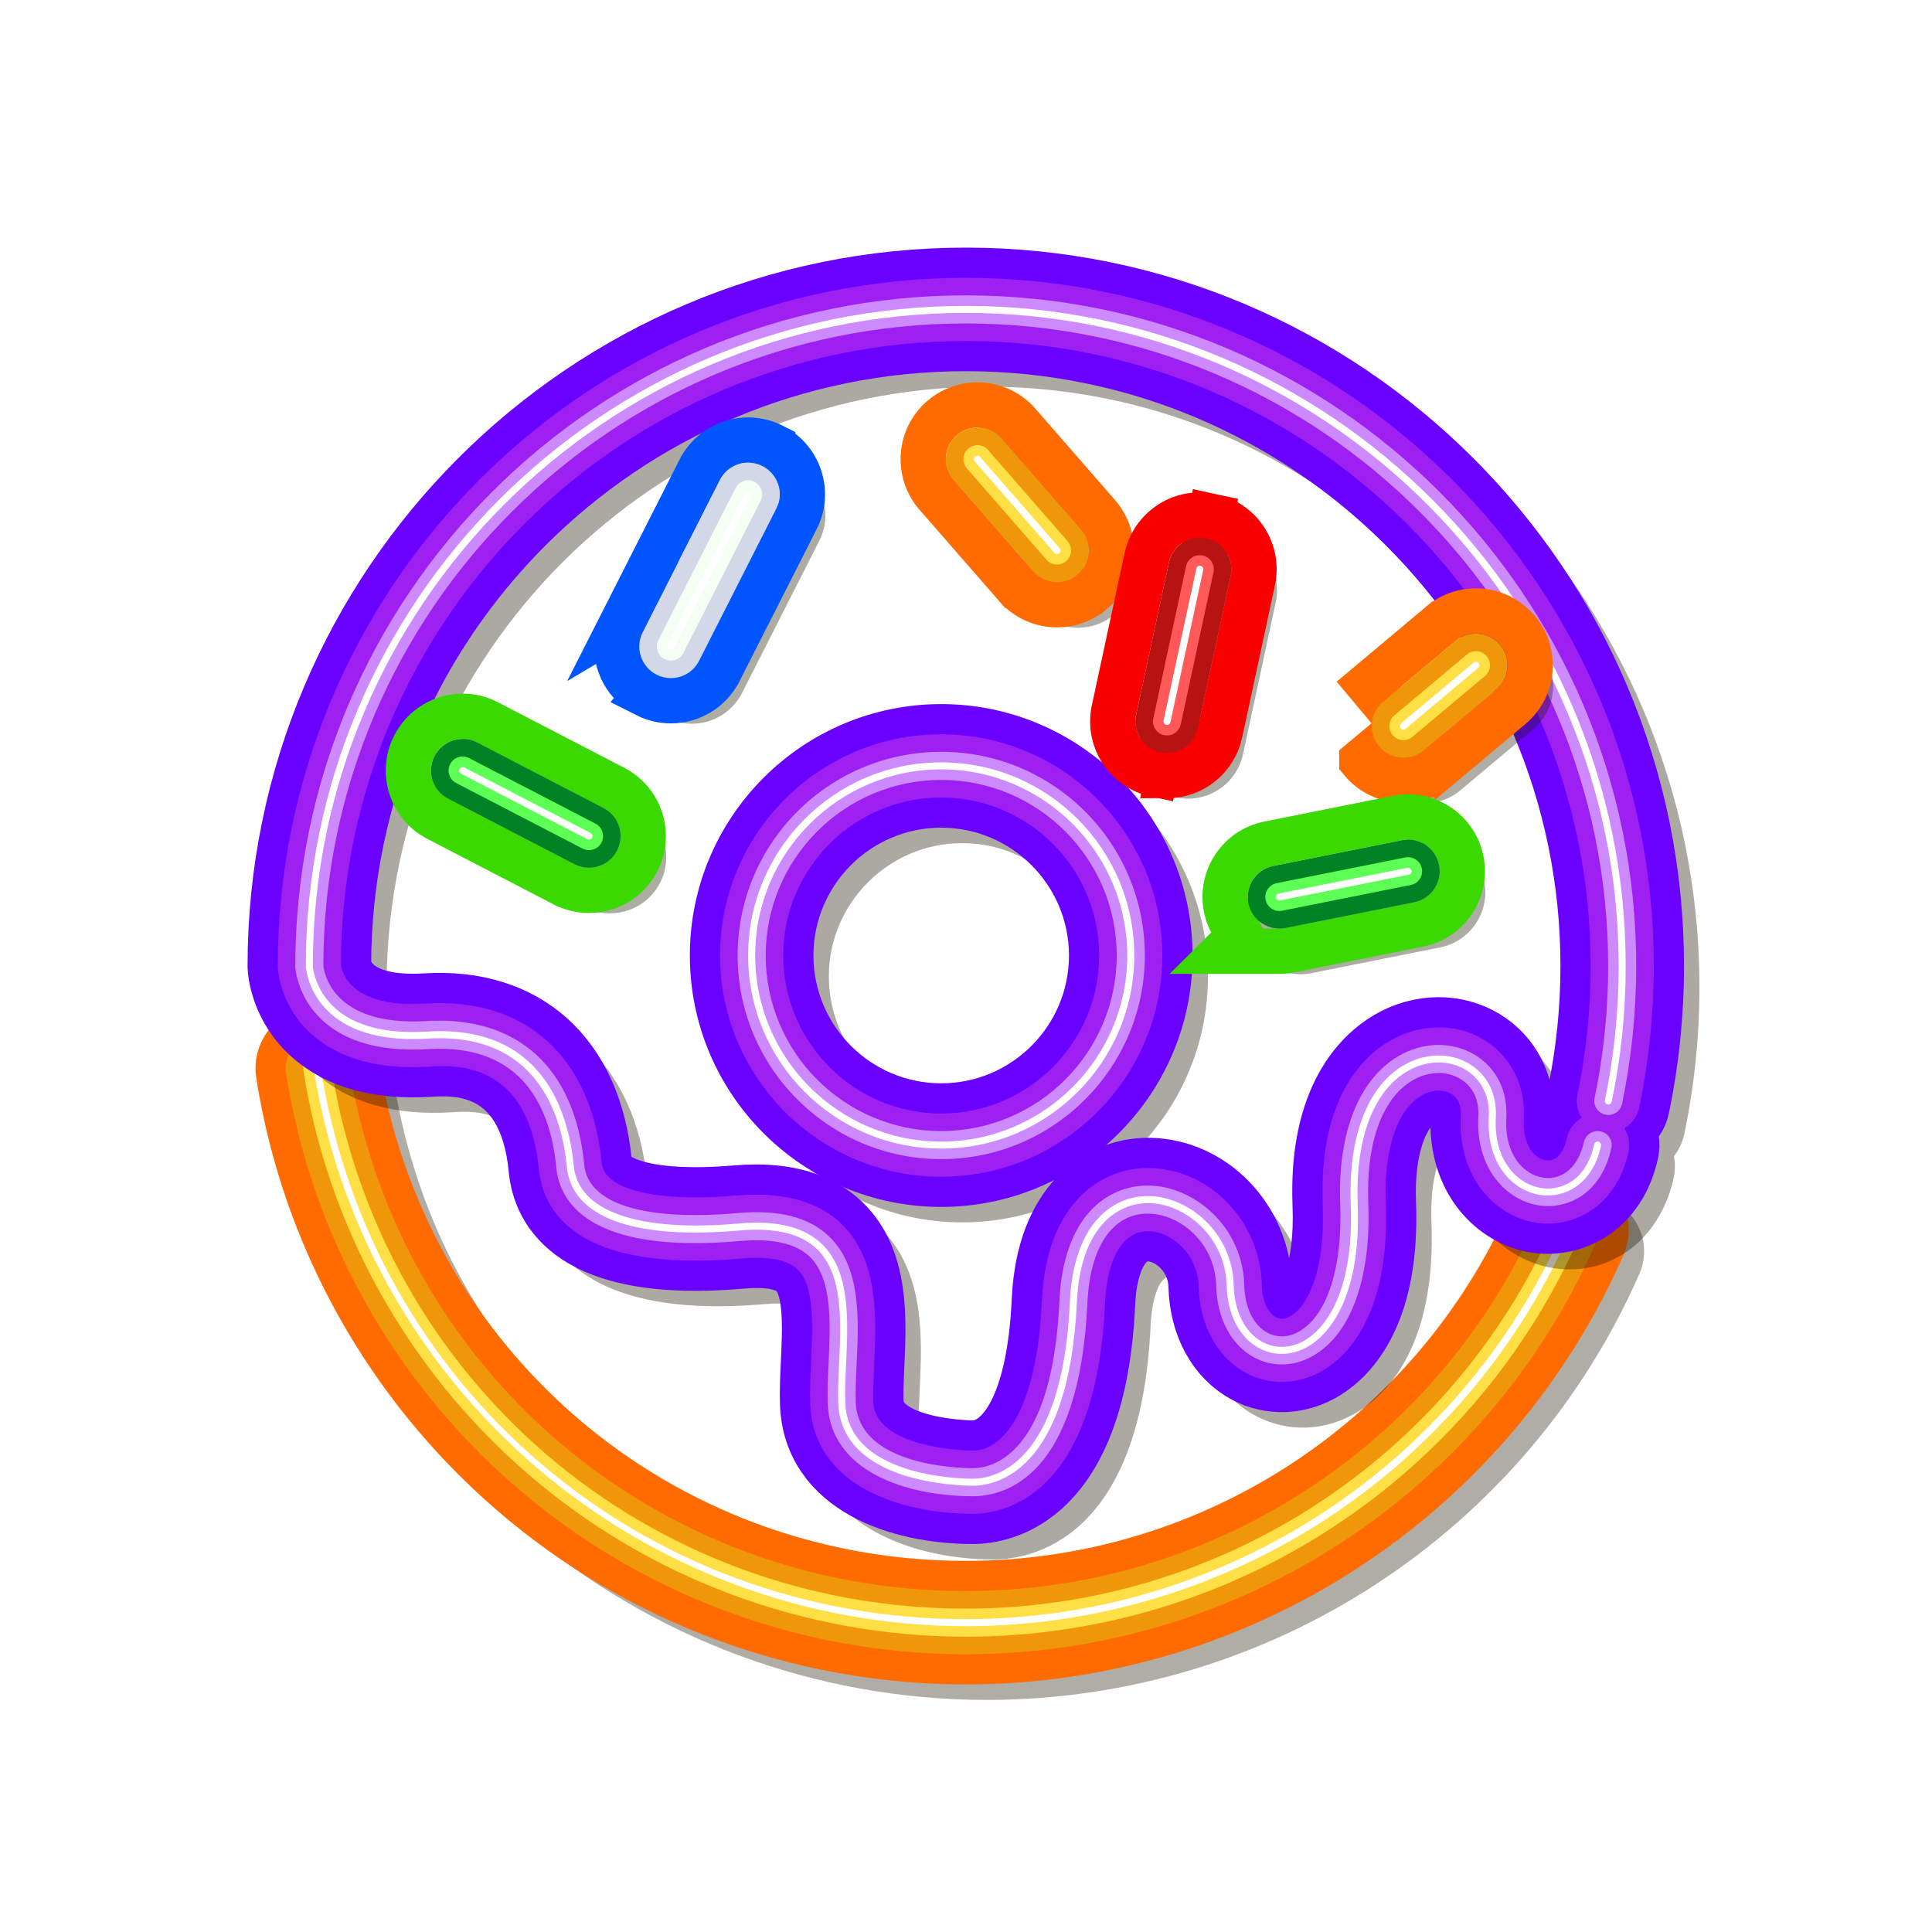 <svg width="64" height="64" viewBox="0 0 64 64" fill="none" xmlns="http://www.w3.org/2000/svg">
<g style="mix-blend-mode:plus-lighter">
<g style="mix-blend-mode:multiply" opacity="0.36">
<path d="M32.69 56.312C27.027 56.312 21.551 54.276 17.27 50.579C13.034 46.921 10.228 41.876 9.368 36.373C9.21 35.357 9.904 34.406 10.919 34.247C11.934 34.088 12.886 34.782 13.045 35.798C14.566 45.528 22.827 52.59 32.69 52.59C40.575 52.59 47.723 47.924 50.9 40.702C51.313 39.762 52.412 39.335 53.352 39.749C54.292 40.163 54.719 41.261 54.305 42.202C50.535 50.773 42.05 56.312 32.69 56.312V56.312Z" fill="url(#paint0_radial_1774_668)"/>
</g>
<g filter="url(#filter0_f_1774_668)">
<path d="M31.993 54.799C26.526 54.799 21.238 52.834 17.105 49.264C13.015 45.732 10.306 40.861 9.476 35.549C9.386 34.978 9.777 34.443 10.348 34.353C10.919 34.266 11.454 34.654 11.544 35.226C13.127 45.355 21.727 52.706 31.993 52.706C40.2 52.706 47.641 47.849 50.947 40.332C51.18 39.803 51.798 39.563 52.327 39.796C52.856 40.029 53.096 40.647 52.863 41.176C49.222 49.452 41.03 54.799 31.993 54.799Z" stroke="#FF6B00" stroke-width="2"/>
</g>
<path d="M31.993 54.799C26.526 54.799 21.238 52.834 17.105 49.264C13.015 45.732 10.306 40.861 9.476 35.549C9.386 34.978 9.777 34.443 10.348 34.353C10.919 34.266 11.454 34.654 11.544 35.226C13.127 45.355 21.727 52.706 31.993 52.706C40.2 52.706 47.641 47.849 50.947 40.332C51.18 39.803 51.798 39.563 52.327 39.796C52.856 40.029 53.096 40.647 52.863 41.176C49.222 49.452 41.03 54.799 31.993 54.799Z" fill="#F09709"/>
<path d="M31.992 54.218C26.665 54.218 21.512 52.302 17.485 48.824C13.499 45.382 10.859 40.636 10.05 35.459C10.01 35.206 10.184 34.968 10.437 34.928C10.691 34.888 10.929 35.062 10.969 35.316C12.596 45.729 21.438 53.288 31.992 53.288C40.43 53.288 48.08 48.294 51.479 40.567C51.583 40.332 51.857 40.225 52.092 40.328C52.328 40.432 52.434 40.707 52.331 40.942C48.782 49.007 40.799 54.218 31.992 54.218H31.992Z" fill="#FFDF46"/>
<path d="M31.992 53.869C26.748 53.869 21.677 51.984 17.712 48.56C13.789 45.172 11.19 40.5 10.394 35.406C10.384 35.342 10.427 35.282 10.491 35.273C10.554 35.264 10.614 35.306 10.624 35.37C12.278 45.954 21.265 53.636 31.992 53.636C40.568 53.636 48.343 48.561 51.798 40.707C51.824 40.649 51.893 40.622 51.951 40.648C52.01 40.673 52.037 40.742 52.011 40.801C48.519 48.739 40.661 53.869 31.992 53.869Z" fill="white"/>
<g style="mix-blend-mode:multiply" opacity="0.36">
<path d="M31.876 40.493C27.388 40.493 23.736 36.84 23.736 32.35C23.736 27.861 27.388 24.208 31.876 24.208C36.364 24.208 40.016 27.861 40.016 32.35C40.016 36.84 36.364 40.493 31.876 40.493ZM31.876 27.93C29.44 27.93 27.457 29.913 27.457 32.35C27.457 34.788 29.44 36.77 31.876 36.77C34.313 36.77 36.295 34.788 36.295 32.35C36.295 29.913 34.313 27.93 31.876 27.93Z" fill="url(#paint1_radial_1774_668)"/>
</g>
<g filter="url(#filter1_f_1774_668)">
<path d="M31.178 38.981C27.139 38.981 23.852 35.693 23.852 31.652C23.852 27.612 27.139 24.324 31.178 24.324C35.218 24.324 38.505 27.612 38.505 31.652C38.505 35.693 35.218 38.981 31.178 38.981ZM31.178 26.418C28.293 26.418 25.946 28.766 25.946 31.652C25.946 34.538 28.294 36.886 31.178 36.886C34.064 36.886 36.411 34.538 36.411 31.652C36.411 28.766 34.064 26.418 31.178 26.418Z" stroke="#6A00FF" stroke-width="2"/>
</g>
<path d="M31.178 38.981C27.139 38.981 23.852 35.693 23.852 31.652C23.852 27.612 27.139 24.324 31.178 24.324C35.218 24.324 38.505 27.612 38.505 31.652C38.505 35.693 35.218 38.981 31.178 38.981ZM31.178 26.418C28.293 26.418 25.946 28.766 25.946 31.652C25.946 34.538 28.294 36.886 31.178 36.886C34.064 36.886 36.411 34.538 36.411 31.652C36.411 28.766 34.064 26.418 31.178 26.418Z" fill="#9E1FF2"/>
<path d="M31.179 38.398C27.46 38.398 24.435 35.372 24.435 31.652C24.435 27.932 27.46 24.905 31.179 24.905C34.898 24.905 37.924 27.932 37.924 31.652C37.924 35.372 34.898 38.398 31.179 38.398ZM31.179 25.836C27.973 25.836 25.365 28.445 25.365 31.652C25.365 34.859 27.973 37.468 31.179 37.468C34.385 37.468 36.993 34.859 36.993 31.652C36.993 28.445 34.385 25.836 31.179 25.836Z" fill="#CD8AFF"/>
<path d="M31.179 38.049C27.652 38.049 24.783 35.179 24.783 31.652C24.783 28.124 27.652 25.254 31.179 25.254C34.705 25.254 37.574 28.124 37.574 31.652C37.574 35.179 34.705 38.049 31.179 38.049ZM31.179 25.487C27.78 25.487 25.016 28.253 25.016 31.652C25.016 35.051 27.78 37.817 31.179 37.817C34.577 37.817 37.342 35.051 37.342 31.652C37.342 28.253 34.577 25.487 31.179 25.487Z" fill="white"/>
<g style="mix-blend-mode:multiply" opacity="0.36">
<path d="M32.923 51.659C29.91 51.659 26.824 50.288 26.722 47.224C26.706 46.753 26.73 46.258 26.752 45.779C26.787 45.024 26.852 43.621 26.553 43.334C26.473 43.257 26.116 43.131 25.333 43.2C18.849 43.769 17.861 40.806 17.737 39.506C17.469 36.692 15.784 36.794 14.974 36.845C13.066 36.963 11.552 36.531 10.476 35.564C9.224 34.439 9.099 33.052 9.087 32.785C9.086 32.757 9.085 32.728 9.085 32.699C9.085 19.679 19.674 9.086 32.691 9.086C45.707 9.086 56.296 19.679 56.296 32.699C56.296 34.332 56.129 35.963 55.798 37.548C55.739 37.831 55.618 38.086 55.453 38.301C55.496 38.535 55.493 38.782 55.44 39.029C54.999 41.042 53.386 42.271 51.516 42.016C49.809 41.783 48.157 40.212 48.273 37.656C48.231 37.671 48.178 37.699 48.117 37.748C47.74 38.054 47.358 38.937 47.419 40.498C47.576 44.532 45.978 46.146 45.012 46.749C43.938 47.419 42.655 47.473 41.578 46.892C40.372 46.242 39.629 44.91 39.591 43.33C39.575 42.657 39.018 42.3 38.724 42.297H38.723C38.464 42.297 38.163 42.861 38.116 43.911C37.789 51.1 34.059 51.659 32.924 51.659H32.923ZM25.745 39.458C27.17 39.458 28.306 39.857 29.13 40.649C30.648 42.106 30.545 44.329 30.469 45.952C30.449 46.376 30.43 46.777 30.441 47.1C30.458 47.611 31.922 47.937 32.923 47.937C33.256 47.937 34.242 47.166 34.398 43.742C34.561 40.143 36.705 38.545 38.763 38.575C41.208 38.601 43.248 40.692 43.31 43.238C43.522 42.826 43.754 42.025 43.7 40.642C43.547 36.708 45.271 35.094 46.313 34.482C47.576 33.739 49.099 33.728 50.287 34.453C51.411 35.139 52.045 36.359 51.994 37.729C52.039 37.648 52.09 37.571 52.145 37.499C52.103 37.27 52.105 37.029 52.155 36.788C52.434 35.453 52.575 34.077 52.575 32.7C52.575 21.732 43.655 12.809 32.691 12.809C21.726 12.809 12.879 21.659 12.806 32.565C12.926 32.974 13.677 33.195 14.747 33.13C18.49 32.902 21.053 35.196 21.438 39.123C21.649 39.307 22.643 39.7 25.008 39.492C25.262 39.47 25.508 39.459 25.745 39.459V39.458ZM12.806 32.639C12.806 32.659 12.806 32.679 12.806 32.699C12.806 32.704 12.806 32.706 12.806 32.706C12.806 32.706 12.806 32.669 12.806 32.639Z" fill="url(#paint2_radial_1774_668)"/>
</g>
<g filter="url(#filter2_f_1774_668)">
<path d="M32.225 50.147C29.796 50.147 26.928 49.191 26.838 46.498C26.823 46.06 26.845 45.602 26.867 45.118C26.923 43.934 26.985 42.592 26.419 42.048C26.089 41.732 25.465 41.611 24.564 41.69C19.013 42.178 17.975 40.045 17.849 38.73C17.507 35.133 15.038 35.284 14.226 35.334C12.544 35.437 11.23 35.075 10.322 34.26C9.29 33.333 9.208 32.178 9.202 32.049C9.202 32.033 9.201 32.017 9.201 32.001C9.201 19.43 19.425 9.203 31.993 9.203C44.56 9.203 54.785 19.43 54.785 32.001C54.785 33.578 54.623 35.153 54.303 36.684C54.241 36.985 54.054 37.229 53.808 37.373C53.95 37.598 54.008 37.877 53.947 38.157C53.544 40.002 52.099 40.673 50.928 40.511C49.579 40.327 48.274 39.044 48.391 36.945C48.409 36.619 48.3 36.375 48.076 36.238C47.863 36.108 47.492 36.054 47.088 36.291C46.281 36.766 45.84 38.089 45.908 39.832C46.049 43.455 44.7 44.851 43.884 45.36C43.061 45.874 42.083 45.917 41.267 45.477C40.322 44.967 39.739 43.896 39.707 42.612C39.681 41.545 38.805 40.793 38.035 40.785H38.023C37.203 40.785 36.673 41.678 36.605 43.177C36.311 49.645 33.179 50.147 32.226 50.147L32.225 50.147ZM25.046 39.574C26.254 39.574 27.202 39.897 27.869 40.537C29.12 41.739 29.03 43.667 28.959 45.215C28.938 45.656 28.919 46.073 28.93 46.428C28.984 48.034 32.193 48.053 32.226 48.053C33.223 48.053 34.347 46.747 34.514 43.081C34.661 39.837 36.489 38.691 38.025 38.691H38.057C40.069 38.712 41.748 40.448 41.799 42.56C41.814 43.176 42.047 43.519 42.26 43.633C42.415 43.717 42.588 43.7 42.776 43.583C43.334 43.234 43.901 42.087 43.816 39.912C43.679 36.401 45.143 35.005 46.028 34.485C47.032 33.895 48.234 33.881 49.166 34.45C50.05 34.989 50.541 35.965 50.48 37.06C50.432 37.93 50.825 38.383 51.211 38.436C51.677 38.496 51.85 37.948 51.902 37.709C51.967 37.411 52.152 37.172 52.395 37.029C52.255 36.807 52.197 36.533 52.255 36.255C52.544 34.865 52.692 33.434 52.692 32C52.692 20.583 43.406 11.296 31.993 11.296C20.58 11.296 11.321 20.557 11.295 31.952C11.332 32.244 11.638 33.394 14.099 33.243C17.417 33.038 19.599 35.017 19.934 38.531C20.018 39.412 21.764 39.832 24.382 39.604C24.612 39.584 24.833 39.574 25.046 39.574L25.046 39.574Z" stroke="#6A00FF" stroke-width="2"/>
</g>
<path d="M32.225 50.147C29.796 50.147 26.928 49.191 26.838 46.498C26.823 46.06 26.845 45.602 26.867 45.118C26.923 43.934 26.985 42.592 26.419 42.048C26.089 41.732 25.465 41.611 24.564 41.69C19.013 42.178 17.975 40.045 17.849 38.73C17.507 35.133 15.038 35.284 14.226 35.334C12.544 35.437 11.23 35.075 10.322 34.26C9.29 33.333 9.208 32.178 9.202 32.049C9.202 32.033 9.201 32.017 9.201 32.001C9.201 19.43 19.425 9.203 31.993 9.203C44.56 9.203 54.785 19.43 54.785 32.001C54.785 33.578 54.623 35.153 54.303 36.684C54.241 36.985 54.054 37.229 53.808 37.373C53.95 37.598 54.008 37.877 53.947 38.157C53.544 40.002 52.099 40.673 50.928 40.511C49.579 40.327 48.274 39.044 48.391 36.945C48.409 36.619 48.3 36.375 48.076 36.238C47.863 36.108 47.492 36.054 47.088 36.291C46.281 36.766 45.84 38.089 45.908 39.832C46.049 43.455 44.7 44.851 43.884 45.36C43.061 45.874 42.083 45.917 41.267 45.477C40.322 44.967 39.739 43.896 39.707 42.612C39.681 41.545 38.805 40.793 38.035 40.785H38.023C37.203 40.785 36.673 41.678 36.605 43.177C36.311 49.645 33.179 50.147 32.226 50.147L32.225 50.147ZM25.046 39.574C26.254 39.574 27.202 39.897 27.869 40.537C29.12 41.739 29.03 43.667 28.959 45.215C28.938 45.656 28.919 46.073 28.93 46.428C28.984 48.034 32.193 48.053 32.226 48.053C33.223 48.053 34.347 46.747 34.514 43.081C34.661 39.837 36.489 38.691 38.025 38.691H38.057C40.069 38.712 41.748 40.448 41.799 42.56C41.814 43.176 42.047 43.519 42.26 43.633C42.415 43.717 42.588 43.7 42.776 43.583C43.334 43.234 43.901 42.087 43.816 39.912C43.679 36.401 45.143 35.005 46.028 34.485C47.032 33.895 48.234 33.881 49.166 34.45C50.05 34.989 50.541 35.965 50.48 37.06C50.432 37.93 50.825 38.383 51.211 38.436C51.677 38.496 51.85 37.948 51.902 37.709C51.967 37.411 52.152 37.172 52.395 37.029C52.255 36.807 52.197 36.533 52.255 36.255C52.544 34.865 52.692 33.434 52.692 32C52.692 20.583 43.406 11.296 31.993 11.296C20.58 11.296 11.321 20.557 11.295 31.952C11.332 32.244 11.638 33.394 14.099 33.243C17.417 33.038 19.599 35.017 19.934 38.531C20.018 39.412 21.764 39.832 24.382 39.604C24.612 39.584 24.833 39.574 25.046 39.574L25.046 39.574Z" fill="#9E1FF2"/>
<path d="M32.225 49.565C30.055 49.565 27.494 48.757 27.418 46.479C27.404 46.064 27.425 45.618 27.447 45.145C27.508 43.837 27.578 42.355 26.821 41.629C26.365 41.191 25.588 41.016 24.513 41.111C19.462 41.554 18.532 39.775 18.427 38.675C18.247 36.778 17.366 34.563 14.19 34.753C12.668 34.845 11.497 34.535 10.71 33.827C9.839 33.045 9.784 32.064 9.782 32.022C9.782 19.75 19.745 9.784 31.992 9.784C44.239 9.784 54.202 19.75 54.202 32.001C54.202 33.537 54.044 35.073 53.733 36.564C53.681 36.816 53.434 36.977 53.183 36.925C52.931 36.872 52.77 36.626 52.823 36.374C53.121 34.945 53.272 33.474 53.272 32.001C53.272 20.264 43.726 10.715 31.992 10.715C20.258 10.715 10.722 20.255 10.712 31.985C10.727 32.153 10.962 34.014 14.133 33.824C17.145 33.643 19.048 35.376 19.354 38.587C19.477 39.874 21.327 40.457 24.432 40.184C25.805 40.064 26.798 40.317 27.465 40.958C28.526 41.977 28.447 43.683 28.377 45.189C28.356 45.642 28.336 46.07 28.348 46.448C28.419 48.574 31.835 48.635 32.225 48.635C32.839 48.635 34.861 48.236 35.093 43.108C35.222 40.278 36.685 39.273 38.022 39.273H38.05C39.541 39.288 41.169 40.619 41.217 42.575C41.235 43.31 41.521 43.897 41.983 44.146C42.325 44.331 42.716 44.306 43.083 44.077C43.985 43.514 44.476 41.949 44.396 39.89C44.305 37.547 45.007 35.76 46.322 34.987C47.141 34.506 48.114 34.49 48.863 34.947C49.571 35.379 49.949 36.138 49.899 37.029C49.831 38.267 50.49 38.925 51.131 39.013C51.769 39.101 52.294 38.637 52.469 37.834C52.524 37.583 52.772 37.425 53.023 37.479C53.274 37.534 53.433 37.782 53.378 38.033C53.052 39.525 51.952 40.063 51.006 39.934C49.921 39.786 48.874 38.723 48.971 36.977C49.001 36.431 48.791 35.992 48.379 35.741C47.924 35.464 47.316 35.482 46.793 35.789C45.784 36.383 45.249 37.864 45.326 39.854C45.421 42.286 44.783 44.113 43.576 44.866C42.923 45.274 42.181 45.309 41.542 44.965C40.783 44.555 40.314 43.67 40.288 42.597C40.253 41.179 39.098 40.214 38.041 40.203H38.021C36.854 40.203 36.107 41.303 36.023 43.15C35.76 48.94 33.279 49.565 32.225 49.565H32.225Z" fill="#CD8AFF"/>
<path d="M32.225 49.216C31.778 49.216 27.857 49.139 27.767 46.467C27.754 46.066 27.774 45.627 27.796 45.161C27.86 43.779 27.933 42.213 27.063 41.377C26.523 40.859 25.679 40.658 24.483 40.763C20.962 41.071 18.935 40.319 18.775 38.642C18.615 36.964 17.803 34.185 14.169 34.405C12.744 34.492 11.658 34.21 10.943 33.567C10.18 32.881 10.133 32.042 10.131 32.006C10.131 19.943 19.938 10.133 31.992 10.133C44.047 10.133 53.853 19.943 53.853 32.001C53.853 33.514 53.698 35.025 53.392 36.493C53.378 36.556 53.317 36.597 53.254 36.583C53.191 36.569 53.151 36.508 53.164 36.445C53.467 34.993 53.621 33.497 53.621 32.001C53.621 20.071 43.918 10.365 31.992 10.365C20.066 10.365 10.363 20.071 10.363 32.001C10.363 32.003 10.41 32.779 11.102 33.398C11.77 33.995 12.796 34.255 14.154 34.172C17.984 33.936 18.838 36.858 19.006 38.62C19.15 40.126 21.138 40.823 24.462 40.531C25.73 40.42 26.633 40.642 27.224 41.209C28.171 42.118 28.095 43.74 28.028 45.172C28.007 45.633 27.986 46.067 28 46.459C28.081 48.913 31.801 48.984 32.225 48.984C32.917 48.984 35.195 48.561 35.442 43.123C35.56 40.54 36.848 39.621 38.023 39.621H38.047C39.375 39.636 40.826 40.829 40.869 42.583C40.89 43.445 41.244 44.144 41.817 44.453C42.268 44.697 42.797 44.667 43.268 44.373C43.753 44.07 44.867 43.026 44.745 39.877C44.658 37.666 45.298 35.993 46.498 35.288C47.206 34.872 48.042 34.856 48.681 35.245C49.276 35.608 49.593 36.251 49.551 37.009C49.47 38.468 50.288 39.25 51.084 39.358C51.715 39.445 52.545 39.116 52.809 37.908C52.823 37.845 52.885 37.806 52.948 37.819C53.01 37.833 53.05 37.895 53.036 37.958C52.758 39.233 51.839 39.692 51.052 39.588C50.154 39.466 49.229 38.603 49.318 36.996C49.355 36.326 49.079 35.76 48.559 35.443C47.994 35.098 47.249 35.115 46.615 35.488C45.491 36.149 44.893 37.745 44.976 39.867C45.104 43.139 43.909 44.246 43.39 44.57C42.846 44.91 42.232 44.941 41.706 44.658C41.058 44.309 40.658 43.535 40.635 42.589C40.596 40.969 39.263 39.867 38.043 39.854C36.967 39.854 35.784 40.699 35.673 43.134C35.417 48.778 32.968 49.217 32.224 49.217L32.225 49.216Z" fill="white"/>
<g style="mix-blend-mode:multiply" opacity="0.36">
<path d="M47.188 26.611C46.657 26.611 46.129 26.385 45.761 25.946C45.101 25.159 45.204 23.985 45.991 23.324L48.394 21.308C49.182 20.648 50.355 20.751 51.016 21.538C51.676 22.326 51.573 23.5 50.785 24.16L48.382 26.176C48.034 26.469 47.61 26.611 47.188 26.611Z" fill="url(#paint3_radial_1774_668)"/>
</g>
<g filter="url(#filter3_f_1774_668)">
<path d="M47.644 25.429L47.643 25.429C47.308 25.711 46.897 25.849 46.49 25.849H46.489C45.978 25.849 45.468 25.631 45.112 25.207C45.112 25.207 45.112 25.206 45.112 25.206L45.687 24.725L47.644 25.429ZM47.644 25.429L50.047 23.413C50.047 23.413 50.047 23.413 50.047 23.413C50.807 22.776 50.907 21.642 50.269 20.882C49.632 20.122 48.498 20.021 47.738 20.66C47.738 20.66 47.738 20.66 47.738 20.66C47.737 20.66 47.737 20.66 47.737 20.66L45.335 22.675C45.335 22.675 45.335 22.675 45.335 22.675L47.644 25.429Z" stroke="#FF6B00" stroke-width="1.5"/>
</g>
<path d="M46.489 25.099C46.191 25.099 45.894 24.972 45.687 24.725C45.316 24.282 45.374 23.622 45.817 23.25L48.22 21.234C48.663 20.862 49.323 20.921 49.694 21.364C50.066 21.807 50.008 22.467 49.565 22.839L47.161 24.855C46.965 25.019 46.727 25.099 46.49 25.099H46.489Z" fill="#F09709"/>
<path d="M46.49 24.518C46.357 24.518 46.225 24.461 46.133 24.352C45.968 24.154 45.994 23.861 46.191 23.696L48.594 21.68C48.791 21.515 49.084 21.541 49.249 21.738C49.414 21.935 49.389 22.228 49.192 22.393L46.788 24.409C46.701 24.482 46.595 24.518 46.49 24.518H46.49Z" fill="#FFDF46"/>
<path d="M46.489 24.169C46.456 24.169 46.423 24.154 46.4 24.127C46.359 24.077 46.365 24.004 46.414 23.963L48.818 21.947C48.867 21.906 48.94 21.912 48.982 21.962C49.023 22.011 49.016 22.084 48.967 22.125L46.564 24.141C46.542 24.16 46.516 24.169 46.489 24.169Z" fill="white"/>
<g style="mix-blend-mode:multiply" opacity="0.36">
<path d="M20.208 30.257C19.919 30.257 19.627 30.19 19.353 30.047L15.167 27.876C14.254 27.403 13.899 26.279 14.371 25.367C14.844 24.454 15.967 24.098 16.879 24.571L21.066 26.742C21.978 27.216 22.334 28.339 21.861 29.252C21.53 29.89 20.88 30.256 20.207 30.256L20.208 30.257Z" fill="url(#paint4_radial_1774_668)"/>
</g>
<g filter="url(#filter4_f_1774_668)">
<path d="M18.684 29.293L18.685 29.293C18.948 29.429 19.231 29.494 19.511 29.494C20.158 29.494 20.786 29.142 21.106 28.524L21.106 28.524C21.562 27.643 21.219 26.559 20.338 26.102L20.338 26.102L16.152 23.931C16.152 23.931 16.152 23.931 16.152 23.93C15.271 23.473 14.186 23.818 13.73 24.699C13.274 25.58 13.617 26.664 14.498 27.121L14.498 27.121L18.684 29.293Z" stroke="#3AD900" stroke-width="1.5"/>
</g>
<path d="M19.511 28.744C19.348 28.744 19.184 28.706 19.03 28.627L14.843 26.455C14.33 26.189 14.13 25.557 14.396 25.044C14.662 24.53 15.294 24.33 15.807 24.596L19.993 26.768C20.506 27.034 20.706 27.666 20.44 28.179C20.254 28.538 19.889 28.744 19.511 28.744Z" fill="#008225"/>
<path d="M19.511 28.162C19.439 28.162 19.366 28.145 19.298 28.11L15.111 25.939C14.883 25.82 14.794 25.539 14.913 25.311C15.031 25.084 15.312 24.995 15.54 25.113L19.726 27.284C19.954 27.402 20.043 27.683 19.925 27.911C19.842 28.071 19.68 28.162 19.511 28.162Z" fill="#5DFF54"/>
<path d="M19.512 27.814C19.494 27.814 19.476 27.809 19.458 27.801L15.272 25.629C15.215 25.599 15.192 25.529 15.222 25.472C15.252 25.415 15.322 25.393 15.379 25.423L19.565 27.594C19.622 27.624 19.645 27.694 19.615 27.751C19.594 27.791 19.554 27.814 19.512 27.814Z" fill="white"/>
<g style="mix-blend-mode:multiply" opacity="0.36">
<path d="M22.921 23.975C22.638 23.975 22.35 23.91 22.08 23.773C21.164 23.308 20.798 22.188 21.264 21.271L23.822 16.231C24.287 15.314 25.407 14.948 26.323 15.414C27.239 15.879 27.605 16.999 27.14 17.916L24.581 22.956C24.253 23.603 23.599 23.975 22.921 23.975Z" fill="url(#paint5_radial_1774_668)"/>
</g>
<g filter="url(#filter5_f_1774_668)">
<path d="M21.412 23.019L21.411 23.018C20.527 22.569 20.173 21.488 20.623 20.603L21.412 23.019ZM21.412 23.019C21.671 23.15 21.949 23.213 22.224 23.213C22.876 23.213 23.509 22.855 23.826 22.23C23.827 22.229 23.827 22.229 23.827 22.229L26.385 17.189L21.412 23.019ZM23.181 15.562L20.623 20.603L26.385 17.189C26.834 16.304 26.48 15.223 25.596 14.774L25.596 14.773C24.712 14.325 23.63 14.677 23.181 15.562C23.181 15.562 23.181 15.562 23.181 15.562Z" stroke="#0055FF" stroke-width="1.5"/>
</g>
<path d="M22.224 22.463C22.064 22.463 21.903 22.427 21.751 22.35C21.235 22.088 21.03 21.458 21.291 20.942L23.85 15.902C24.111 15.386 24.741 15.181 25.256 15.442C25.772 15.704 25.978 16.334 25.716 16.849L23.158 21.89C22.973 22.254 22.605 22.463 22.224 22.463Z" fill="#D3D8E8"/>
<path d="M22.225 21.881C22.154 21.881 22.082 21.865 22.014 21.831C21.785 21.715 21.694 21.434 21.81 21.205L24.368 16.165C24.485 15.936 24.765 15.844 24.994 15.96C25.223 16.077 25.314 16.357 25.198 16.586L22.64 21.627C22.558 21.788 22.394 21.881 22.225 21.881Z" fill="#F3FFF2"/>
<path d="M22.225 21.532C22.207 21.532 22.189 21.528 22.172 21.52C22.115 21.491 22.092 21.421 22.121 21.363L24.679 16.323C24.708 16.266 24.778 16.243 24.836 16.272C24.893 16.301 24.916 16.371 24.887 16.428L22.328 21.469C22.308 21.509 22.267 21.532 22.225 21.532Z" fill="white"/>
<g style="mix-blend-mode:multiply" opacity="0.36">
<path d="M35.714 20.795C35.195 20.795 34.679 20.579 34.311 20.157L31.675 17.133C31 16.358 31.08 15.182 31.855 14.507C32.63 13.832 33.805 13.912 34.48 14.687L37.116 17.711C37.791 18.486 37.711 19.662 36.936 20.337C36.583 20.645 36.148 20.795 35.714 20.795Z" fill="url(#paint6_radial_1774_668)"/>
</g>
<g filter="url(#filter6_f_1774_668)">
<path d="M33.661 19.417L33.661 19.417L31.025 16.393L31.025 16.393C30.373 15.645 30.451 14.51 31.198 13.858C31.947 13.204 33.082 13.284 33.734 14.032C33.734 14.032 33.734 14.032 33.734 14.032L36.37 17.056L36.37 17.056C37.021 17.804 36.944 18.939 36.196 19.591L33.661 19.417ZM33.661 19.417C34.016 19.825 34.516 20.033 35.016 20.033M33.661 19.417L35.016 20.033M35.016 20.033C35.433 20.033 35.855 19.888 36.196 19.591L35.016 20.033Z" stroke="#FF6B00" stroke-width="1.5"/>
</g>
<path d="M35.016 19.283C34.724 19.283 34.433 19.162 34.227 18.924L31.591 15.9C31.211 15.464 31.256 14.803 31.692 14.423C32.127 14.042 32.789 14.088 33.168 14.524L35.804 17.549C36.184 17.985 36.139 18.646 35.703 19.026C35.505 19.199 35.26 19.283 35.016 19.283Z" fill="#F09709"/>
<path d="M35.016 18.701C34.886 18.701 34.757 18.647 34.665 18.542L32.029 15.517C31.861 15.324 31.881 15.03 32.075 14.861C32.268 14.692 32.562 14.713 32.731 14.906L35.367 17.93C35.535 18.124 35.515 18.418 35.322 18.587C35.234 18.663 35.125 18.701 35.017 18.701H35.016Z" fill="#FFDF46"/>
<path d="M35.016 18.353C34.983 18.353 34.951 18.34 34.928 18.313L32.292 15.289C32.25 15.24 32.255 15.167 32.304 15.125C32.352 15.082 32.426 15.087 32.468 15.136L35.103 18.16C35.146 18.209 35.141 18.282 35.092 18.324C35.07 18.344 35.043 18.353 35.016 18.353Z" fill="white"/>
<g style="mix-blend-mode:multiply" opacity="0.36">
<path d="M39.359 26.457C39.229 26.457 39.097 26.443 38.965 26.415C37.961 26.199 37.322 25.209 37.538 24.203L38.623 19.163C38.84 18.158 39.829 17.517 40.834 17.735C41.838 17.952 42.477 18.942 42.261 19.947L41.176 24.987C40.988 25.86 40.216 26.457 39.359 26.457Z" fill="url(#paint7_radial_1774_668)"/>
</g>
<g filter="url(#filter7_f_1774_668)">
<path d="M38.281 25.654L38.281 25.654C37.31 25.445 36.694 24.489 36.903 23.519L36.903 23.519L37.988 18.479C37.988 18.479 37.988 18.479 37.988 18.479C38.197 17.509 39.151 16.891 40.122 17.1L38.281 25.654ZM38.281 25.654L38.284 25.655M38.281 25.654L38.284 25.655M38.284 25.655C38.407 25.681 38.533 25.694 38.66 25.694L38.284 25.655ZM38.66 25.694C39.489 25.694 40.234 25.119 40.415 24.276C40.415 24.275 40.415 24.275 40.415 24.275L41.5 19.235L41.5 19.235C41.709 18.265 41.093 17.309 40.123 17.1L38.66 25.694Z" stroke="#FA0000" stroke-width="1.5"/>
</g>
<path d="M38.66 24.944C38.587 24.944 38.513 24.936 38.439 24.921C37.873 24.799 37.514 24.242 37.636 23.677L38.721 18.637C38.843 18.071 39.399 17.711 39.965 17.833C40.53 17.955 40.889 18.512 40.767 19.077L39.682 24.118C39.576 24.608 39.142 24.944 38.66 24.944H38.66Z" fill="#B81313"/>
<path d="M38.66 24.362C38.628 24.362 38.595 24.359 38.562 24.352C38.31 24.297 38.151 24.05 38.205 23.799L39.29 18.758C39.344 18.507 39.591 18.348 39.842 18.401C40.094 18.456 40.253 18.703 40.199 18.954L39.114 23.995C39.067 24.213 38.874 24.362 38.66 24.362H38.66Z" fill="#FF5959"/>
<path d="M38.659 24.013C38.651 24.013 38.643 24.012 38.635 24.011C38.572 23.997 38.532 23.936 38.545 23.873L39.631 18.832C39.644 18.769 39.706 18.73 39.769 18.743C39.831 18.756 39.871 18.818 39.858 18.881L38.773 23.922C38.761 23.976 38.713 24.013 38.659 24.013Z" fill="white"/>
<g style="mix-blend-mode:multiply" opacity="0.36">
<path d="M43.077 32.273C42.208 32.273 41.431 31.661 41.254 30.777C41.053 29.768 41.706 28.788 42.714 28.587L46.977 27.733C47.984 27.533 48.965 28.186 49.167 29.193C49.368 30.201 48.715 31.182 47.707 31.384L43.444 32.236C43.321 32.261 43.198 32.273 43.077 32.273Z" fill="url(#paint8_radial_1774_668)"/>
</g>
<g filter="url(#filter8_f_1774_668)">
<path d="M41.101 30.974C40.863 30.733 40.691 30.423 40.619 30.066L41.101 30.974ZM41.101 30.974L40.562 31.511H42.379C42.497 31.511 42.616 31.499 42.734 31.475C42.734 31.475 42.734 31.475 42.734 31.475L46.997 30.622L46.997 30.622C47.97 30.427 48.601 29.481 48.406 28.508C48.211 27.533 47.264 26.907 46.294 27.098L46.294 27.098L46.292 27.098L42.029 27.951C42.029 27.951 42.029 27.951 42.029 27.951C42.029 27.951 42.028 27.951 42.028 27.951C41.055 28.146 40.424 29.093 40.619 30.066L41.101 30.974Z" stroke="#3AD900" stroke-width="1.5"/>
</g>
<path d="M42.38 30.76C41.891 30.76 41.454 30.416 41.355 29.919C41.241 29.352 41.609 28.8 42.176 28.687L46.439 27.834C47.006 27.722 47.557 28.088 47.671 28.655C47.784 29.222 47.416 29.773 46.85 29.887L42.586 30.74C42.517 30.754 42.448 30.761 42.379 30.761L42.38 30.76Z" fill="#008225"/>
<path d="M42.38 30.179C42.163 30.179 41.968 30.026 41.924 29.805C41.874 29.553 42.037 29.308 42.289 29.257L46.553 28.404C46.804 28.354 47.05 28.517 47.1 28.769C47.151 29.021 46.987 29.266 46.735 29.316L42.471 30.169C42.441 30.175 42.41 30.179 42.38 30.179Z" fill="#5DFF54"/>
<path d="M42.381 29.83C42.327 29.83 42.278 29.792 42.267 29.736C42.254 29.673 42.295 29.612 42.358 29.599L46.622 28.746C46.685 28.734 46.746 28.775 46.759 28.838C46.771 28.901 46.73 28.962 46.667 28.974L42.404 29.828C42.396 29.829 42.388 29.83 42.381 29.83Z" fill="white"/>
</g>
<defs>
<filter id="filter0_f_1774_668" x="1.463" y="26.341" width="59.489" height="36.459" filterUnits="userSpaceOnUse" color-interpolation-filters="sRGB">
<feFlood flood-opacity="0" result="BackgroundImageFix"/>
<feBlend mode="normal" in="SourceGraphic" in2="BackgroundImageFix" result="shape"/>
<feGaussianBlur stdDeviation="3.5" result="effect1_foregroundBlur_1774_668"/>
</filter>
<filter id="filter1_f_1774_668" x="15.852" y="16.324" width="30.652" height="30.656" filterUnits="userSpaceOnUse" color-interpolation-filters="sRGB">
<feFlood flood-opacity="0" result="BackgroundImageFix"/>
<feBlend mode="normal" in="SourceGraphic" in2="BackgroundImageFix" result="shape"/>
<feGaussianBlur stdDeviation="3.5" result="effect1_foregroundBlur_1774_668"/>
</filter>
<filter id="filter2_f_1774_668" x="1.201" y="1.203" width="61.584" height="56.945" filterUnits="userSpaceOnUse" color-interpolation-filters="sRGB">
<feFlood flood-opacity="0" result="BackgroundImageFix"/>
<feBlend mode="normal" in="SourceGraphic" in2="BackgroundImageFix" result="shape"/>
<feGaussianBlur stdDeviation="3.5" result="effect1_foregroundBlur_1774_668"/>
</filter>
<filter id="filter3_f_1774_668" x="37.942" y="13.489" width="19.496" height="19.11" filterUnits="userSpaceOnUse" color-interpolation-filters="sRGB">
<feFlood flood-opacity="0" result="BackgroundImageFix"/>
<feBlend mode="normal" in="SourceGraphic" in2="BackgroundImageFix" result="shape"/>
<feGaussianBlur stdDeviation="3" result="effect1_foregroundBlur_1774_668"/>
</filter>
<filter id="filter4_f_1774_668" x="6.778" y="16.978" width="21.28" height="19.266" filterUnits="userSpaceOnUse" color-interpolation-filters="sRGB">
<feFlood flood-opacity="0" result="BackgroundImageFix"/>
<feBlend mode="normal" in="SourceGraphic" in2="BackgroundImageFix" result="shape"/>
<feGaussianBlur stdDeviation="3" result="effect1_foregroundBlur_1774_668"/>
</filter>
<filter id="filter5_f_1774_668" x="13.678" y="7.828" width="19.652" height="22.135" filterUnits="userSpaceOnUse" color-interpolation-filters="sRGB">
<feFlood flood-opacity="0" result="BackgroundImageFix"/>
<feBlend mode="normal" in="SourceGraphic" in2="BackgroundImageFix" result="shape"/>
<feGaussianBlur stdDeviation="3" result="effect1_foregroundBlur_1774_668"/>
</filter>
<filter id="filter6_f_1774_668" x="23.833" y="6.665" width="19.729" height="20.119" filterUnits="userSpaceOnUse" color-interpolation-filters="sRGB">
<feFlood flood-opacity="0" result="BackgroundImageFix"/>
<feBlend mode="normal" in="SourceGraphic" in2="BackgroundImageFix" result="shape"/>
<feGaussianBlur stdDeviation="3" result="effect1_foregroundBlur_1774_668"/>
</filter>
<filter id="filter7_f_1774_668" x="30.112" y="10.309" width="18.179" height="22.135" filterUnits="userSpaceOnUse" color-interpolation-filters="sRGB">
<feFlood flood-opacity="0" result="BackgroundImageFix"/>
<feBlend mode="normal" in="SourceGraphic" in2="BackgroundImageFix" result="shape"/>
<feGaussianBlur stdDeviation="3" result="effect1_foregroundBlur_1774_668"/>
</filter>
<filter id="filter8_f_1774_668" x="32.743" y="20.314" width="22.448" height="17.947" filterUnits="userSpaceOnUse" color-interpolation-filters="sRGB">
<feFlood flood-opacity="0" result="BackgroundImageFix"/>
<feBlend mode="normal" in="SourceGraphic" in2="BackgroundImageFix" result="shape"/>
<feGaussianBlur stdDeviation="3" result="effect1_foregroundBlur_1774_668"/>
</filter>
<radialGradient id="paint0_radial_1774_668" cx="0" cy="0" r="1" gradientUnits="userSpaceOnUse" gradientTransform="translate(31.905 45.268) scale(17.759 17.765)">
<stop offset="0.57" stop-color="#241D0B"/>
<stop offset="0.8" stop-color="#241D0B"/>
<stop offset="1" stop-color="#241D0B"/>
</radialGradient>
<radialGradient id="paint1_radial_1774_668" cx="0" cy="0" r="1" gradientUnits="userSpaceOnUse" gradientTransform="translate(31.876 32.35) scale(8.14 8.142)">
<stop offset="0.57" stop-color="#1A1100"/>
<stop offset="0.8" stop-color="#1A1100"/>
<stop offset="1" stop-color="#1A1100"/>
</radialGradient>
<radialGradient id="paint2_radial_1774_668" cx="0" cy="0" r="1" gradientUnits="userSpaceOnUse" gradientTransform="translate(32.69 30.373) scale(22.473 22.48)">
<stop offset="0.57" stop-color="#1A1100"/>
<stop offset="0.8" stop-color="#1A1100"/>
<stop offset="1" stop-color="#1A1100"/>
</radialGradient>
<radialGradient id="paint3_radial_1774_668" cx="0" cy="0" r="1" gradientUnits="userSpaceOnUse" gradientTransform="translate(48.389 23.742) scale(2.967 2.968)">
<stop offset="0.57" stop-color="#241D0B"/>
<stop offset="0.8" stop-color="#241D0B"/>
<stop offset="1" stop-color="#241D0B"/>
</radialGradient>
<radialGradient id="paint4_radial_1774_668" cx="0" cy="0" r="1" gradientUnits="userSpaceOnUse" gradientTransform="translate(18.116 27.309) scale(3.487 3.488)">
<stop offset="0.57" stop-color="#1A1900"/>
<stop offset="0.8" stop-color="#1A1900"/>
<stop offset="1" stop-color="#1A1900"/>
</radialGradient>
<radialGradient id="paint5_radial_1774_668" cx="0" cy="0" r="1" gradientUnits="userSpaceOnUse" gradientTransform="translate(24.201 19.593) scale(3.811 3.812)">
<stop offset="0.57" stop-color="#1A1900"/>
<stop offset="0.8" stop-color="#1A1900"/>
<stop offset="1" stop-color="#1A1900"/>
</radialGradient>
<radialGradient id="paint6_radial_1774_668" cx="0" cy="0" r="1" gradientUnits="userSpaceOnUse" gradientTransform="translate(34.395 17.422) scale(3.277 3.278)">
<stop offset="0.57" stop-color="#241D0B"/>
<stop offset="0.8" stop-color="#241D0B"/>
<stop offset="1" stop-color="#241D0B"/>
</radialGradient>
<radialGradient id="paint7_radial_1774_668" cx="0" cy="0" r="1" gradientUnits="userSpaceOnUse" gradientTransform="translate(39.9 22.075) scale(3.533 3.534)">
<stop offset="0.57" stop-color="#161A00"/>
<stop offset="0.8" stop-color="#161A00"/>
<stop offset="1" stop-color="#161A00"/>
</radialGradient>
<radialGradient id="paint8_radial_1774_668" cx="0" cy="0" r="1" gradientUnits="userSpaceOnUse" gradientTransform="translate(45.211 29.985) scale(3.254 3.255)">
<stop offset="0.57" stop-color="#1A1900"/>
<stop offset="0.8" stop-color="#1A1900"/>
<stop offset="1" stop-color="#1A1900"/>
</radialGradient>
</defs>
</svg>
